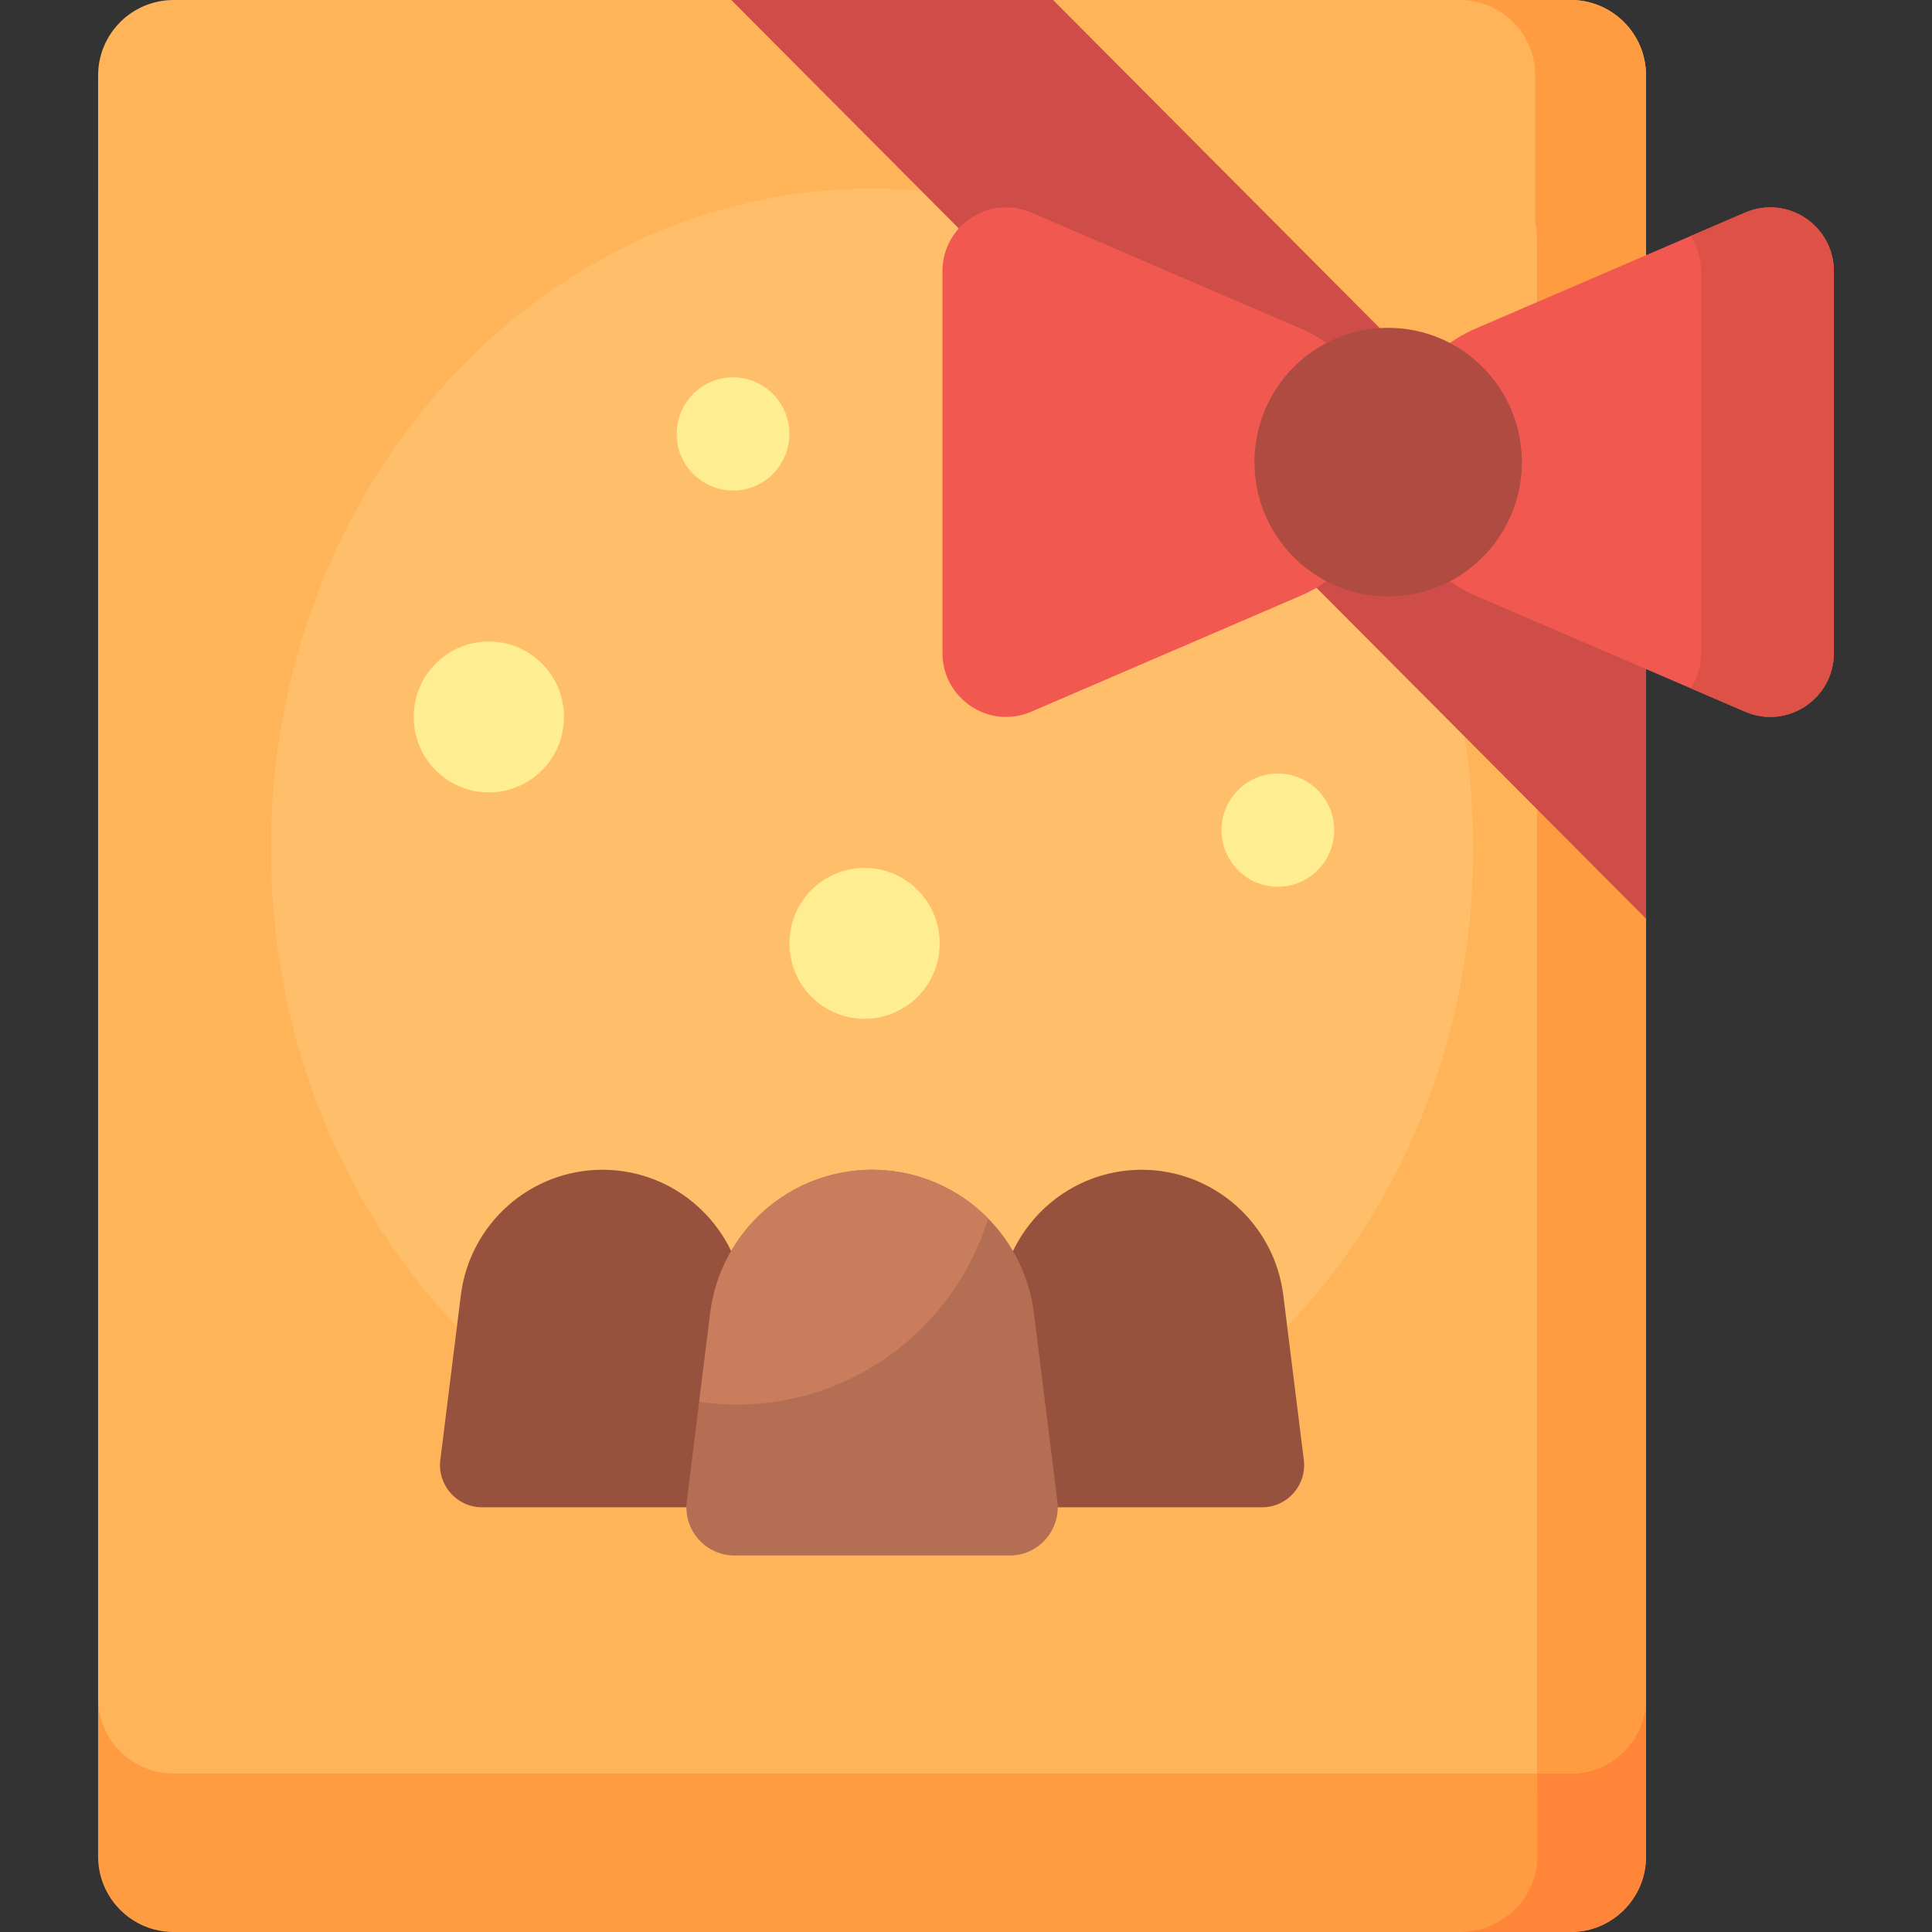 <?xml version="1.0" encoding="iso-8859-1"?>
<!-- Generator: Adobe Illustrator 19.0.0, SVG Export Plug-In . SVG Version: 6.00 Build 0)  -->
<svg version="1.1" id="Capa_1" xmlns="http://www.w3.org/2000/svg" xmlns:xlink="http://www.w3.org/1999/xlink" x="0px" y="0px"
	 viewBox="0 0 512 512" style="enable-background:new 0 0 512 512;" xml:space="preserve">
<rect x="0" y="0" width="512" height="512" fill="#333333" stroke="none"/>
<path style="fill:#FF9C41;" d="M26,492V52c0-11.046,8.954-20,20-20h370.216c11.046,0,20,8.954,20,20v440c0,11.046-8.954,20-20,20H46
	C34.954,512,26,503.046,26,492z"/>
<path style="fill:#FF8638;" d="M436.216,52v440c0,11.046-8.916,20-19.913,20h-29.372c10.998,0,20.486-8.954,20.486-20l-0.573-440
	c0-11.046-8.916-20-19.913-20h29.372C427.301,32,436.216,40.954,436.216,52z"/>
<path style="fill:#FFB45A;" d="M26,450V20C26,8.954,34.954,0,46,0h370.216c11.046,0,20,8.954,20,20v430c0,11.046-8.954,20-20,20H46
	C34.954,470,26,461.046,26,450z"/>
<path style="fill:#FF9C41;" d="M436.216,20v430c0,11.046-8.916,20-19.913,20h-8.961V63.333c0-1.512-0.181-2.979-0.498-4.395V20
	c0-11.046-8.916-20-19.913-20h29.372C427.301,0,436.216,8.954,436.216,20z"/>
<path style="fill:#FFBE69;" d="M390.416,225c0,96.65-71.324,175-159.307,175S71.801,321.65,71.801,225S143.125,50,231.108,50
	S390.416,128.35,390.416,225z"/>
<path style="fill:#97523D;" d="M202.623,386.877c0.831,6.673-4.35,12.567-11.046,12.567H127.74c-6.696,0-11.877-5.894-11.046-12.567
	l5.426-43.594C124.486,324.269,140.58,310,159.659,310l0,0c19.079,0,35.172,14.269,37.539,33.283L202.623,386.877z M345.523,386.877
	l-5.426-43.594C337.731,324.269,321.637,310,302.558,310l0,0c-19.079,0-35.172,14.269-37.539,33.283l-5.426,43.594
	c-0.831,6.673,4.35,12.567,11.046,12.567h63.837C341.173,399.444,346.353,393.55,345.523,386.877z"/>
<path style="fill:#B46E53;" d="M274.01,348.037l6.201,49.822c0.949,7.626-4.972,14.363-12.624,14.363H194.63
	c-7.653,0-13.573-6.736-12.624-14.363l6.201-49.822c2.705-21.73,21.097-38.037,42.901-38.037l0,0
	C252.913,310,271.305,326.307,274.01,348.037z"/>
<path style="fill:#C97D5D;" d="M261.862,322.916c-8.787,28.557-35.279,49.306-66.598,49.306c-3.389,0-6.717-0.256-9.977-0.725
	l2.92-23.46c2.705-21.73,21.097-38.037,42.901-38.037l0,0C243.062,310,253.982,314.908,261.862,322.916z"/>
<path style="fill:#FFED91;" d="M249.03,250c0,11.046-8.916,20-19.913,20s-19.913-8.954-19.913-20s8.916-20,19.913-20
	S249.03,238.954,249.03,250z M129.55,170c-10.998,0-19.913,8.954-19.913,20s8.916,20,19.913,20s19.913-8.954,19.913-20
	S140.548,170,129.55,170z M194.268,100c-8.248,0-14.935,6.716-14.935,15s6.687,15,14.935,15s14.935-6.716,14.935-15
	S202.517,100,194.268,100z M338.641,205c-8.248,0-14.935,6.716-14.935,15s6.687,15,14.935,15s14.935-6.716,14.935-15
	S346.889,205,338.641,205z"/>
<path style="fill:#CE4D48;" d="M279.078,0l157.139,157.822v85.652L193.797,0H279.078z"/>
<path style="fill:#F15950;" d="M367.88,122.471c0,15.422-9.151,29.36-23.265,35.436l-71.334,30.704
	c-11.135,4.793-23.521-3.41-23.521-15.577V71.909c0-12.167,12.387-20.37,23.521-15.577l71.334,30.704
	C358.729,93.111,367.88,107.049,367.88,122.471z M462.479,56.332l-71.334,30.704c-14.114,6.075-23.265,20.013-23.265,35.436
	s9.151,29.36,23.265,35.436l71.334,30.704c11.135,4.793,23.521-3.41,23.521-15.577V71.909C486,59.742,473.613,51.539,462.479,56.332
	z"/>
<path style="fill:#DD5146;" d="M486,71.909v101.125c0,12.167-12.387,20.37-23.521,15.577l-14.453-6.221
	c1.749-2.64,2.794-5.83,2.794-9.356V71.909c0-3.526-1.045-6.716-2.794-9.356l14.453-6.221C473.613,51.539,486,59.742,486,71.909z"/>
<path style="fill:#B04B42;" d="M367.88,158.061c-19.571,0-35.436-15.934-35.436-35.59s15.865-35.59,35.436-35.59
	s35.436,15.934,35.436,35.59S387.451,158.061,367.88,158.061z"/>
<g>
</g>
<g>
</g>
<g>
</g>
<g>
</g>
<g>
</g>
<g>
</g>
<g>
</g>
<g>
</g>
<g>
</g>
<g>
</g>
<g>
</g>
<g>
</g>
<g>
</g>
<g>
</g>
<g>
</g>
</svg>
